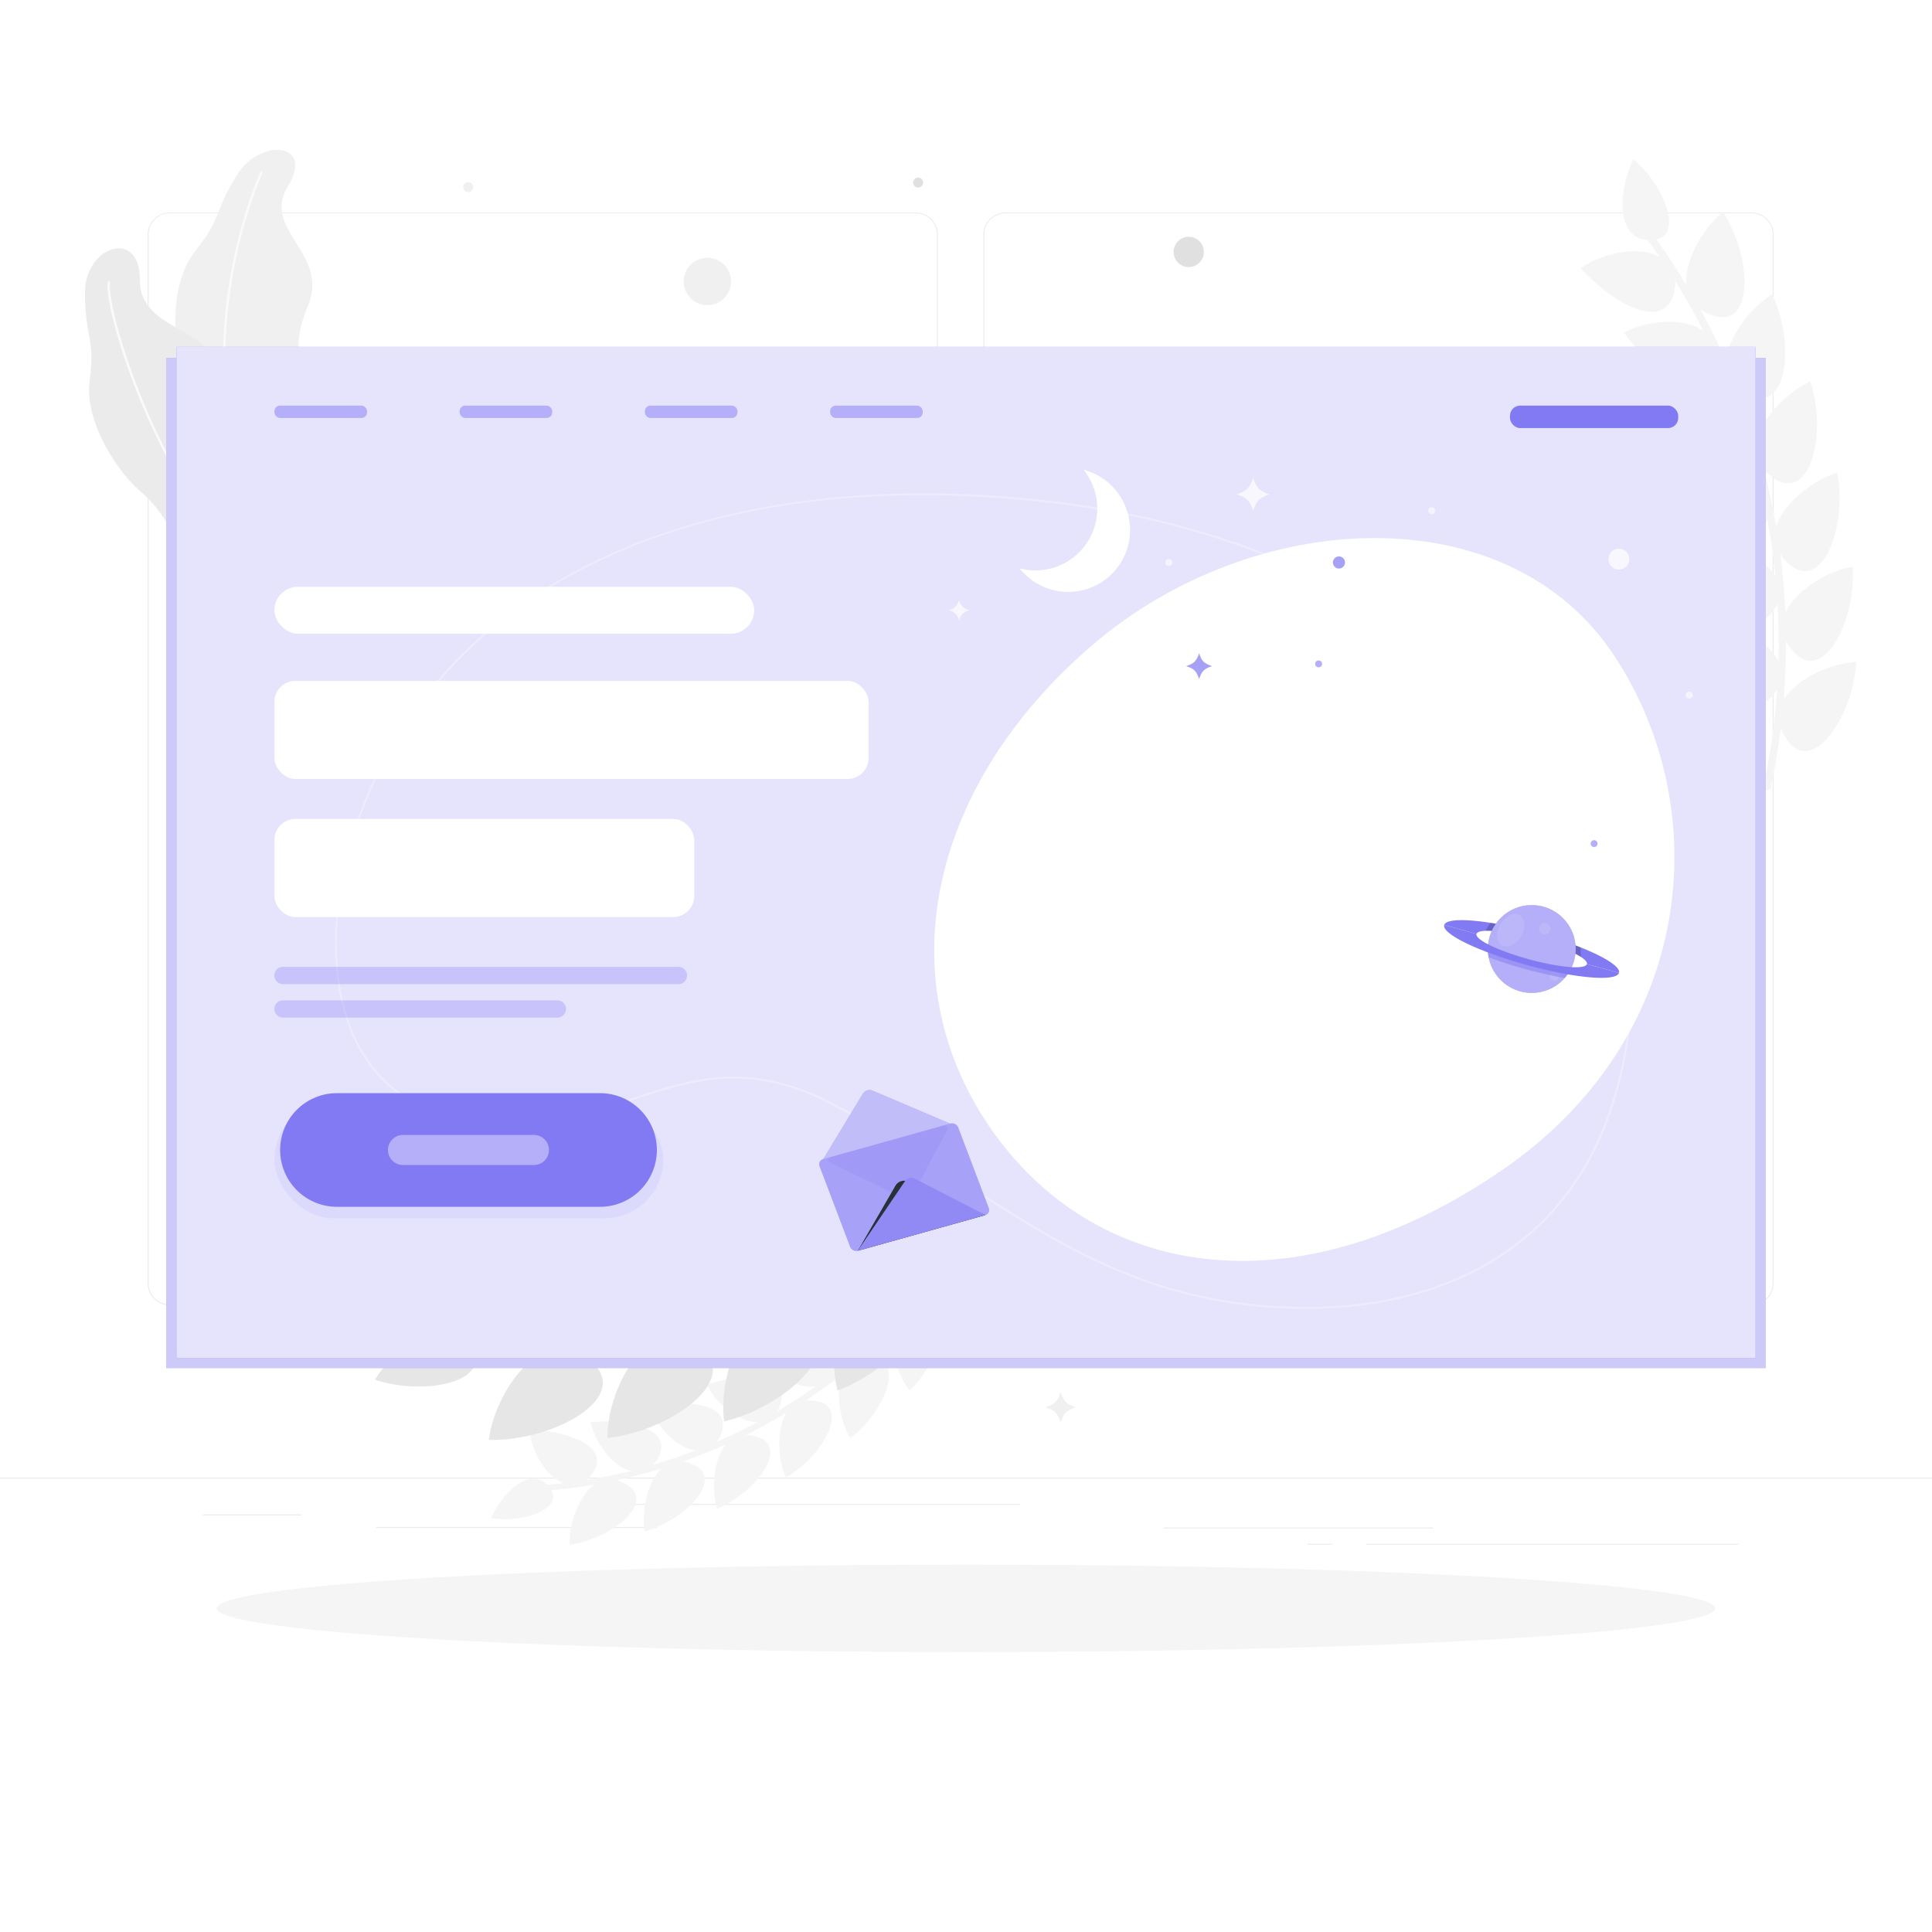 <svg class="animated" id="freepik_stories-landing-page" xmlns="http://www.w3.org/2000/svg" viewBox="0 0 500 500" version="1.1" xmlns:xlink="http://www.w3.org/1999/xlink" xmlns:svgjs="http://svgjs.com/svgjs"><style>svg#freepik_stories-landing-page:not(.animated) .animable {opacity: 0;}svg#freepik_stories-landing-page.animated #freepik--background-complete--inject-6 {animation: 1s 1 forwards cubic-bezier(.36,-0.01,.5,1.38) slideDown;animation-delay: 0s;}svg#freepik_stories-landing-page.animated #freepik--Shadow--inject-6 {animation: 1s 1 forwards cubic-bezier(.36,-0.01,.5,1.38) lightSpeedRight;animation-delay: 0s;}svg#freepik_stories-landing-page.animated #freepik--landing-page--inject-6 {animation: 1s 1 forwards cubic-bezier(.36,-0.01,.5,1.38) zoomOut,3s Infinite  linear floating;animation-delay: 0s,1s;}svg#freepik_stories-landing-page.animated #freepik--Character--inject-6 {animation: 1s 1 forwards cubic-bezier(.36,-0.01,.5,1.38) slideDown;animation-delay: 0s;}            @keyframes slideDown {                0% {                    opacity: 0;                    transform: translateY(-30px);                }                100% {                    opacity: 1;                    transform: translateY(0);                }            }                    @keyframes lightSpeedRight {              from {                transform: translate3d(50%, 0, 0) skewX(-20deg);                opacity: 0;              }              60% {                transform: skewX(10deg);                opacity: 1;              }              80% {                transform: skewX(-2deg);              }              to {                opacity: 1;                transform: translate3d(0, 0, 0);              }            }                    @keyframes zoomOut {                0% {                    opacity: 0;                    transform: scale(1.5);                }                100% {                    opacity: 1;                    transform: scale(1);                }            }                    @keyframes floating {                0% {                    opacity: 1;                    transform: translateY(0px);                }                50% {                    transform: translateY(-10px);                }                100% {                    opacity: 1;                    transform: translateY(0px);                }            }        .animator-hidden { display: none; }</style><g id="freepik--background-complete--inject-6" class="animable" style="transform-origin: 250px 219.278px;"><rect y="382.4" width="500" height="0.25" style="fill: rgb(235, 235, 235); transform-origin: 250px 382.525px;" id="el4haakxcmx6p" class="animable"></rect><rect x="52.46" y="391.92" width="25.54" height="0.25" style="fill: rgb(235, 235, 235); transform-origin: 65.23px 392.045px;" id="elcqv0iwlnjom" class="animable"></rect><rect x="154.06" y="389.21" width="109.94" height="0.25" style="fill: rgb(235, 235, 235); transform-origin: 209.03px 389.335px;" id="elhoi5fv0tr5s" class="animable"></rect><rect x="97.33" y="395.18" width="72.67" height="0.25" style="fill: rgb(235, 235, 235); transform-origin: 133.665px 395.305px;" id="elnidzhnbtan" class="animable"></rect><rect x="353.66" y="399.53" width="96.25" height="0.25" style="fill: rgb(235, 235, 235); transform-origin: 401.785px 399.655px;" id="el7ohojf38eq4" class="animable"></rect><rect x="338.42" y="399.53" width="6.33" height="0.25" style="fill: rgb(235, 235, 235); transform-origin: 341.585px 399.655px;" id="elmnkdz2zi19a" class="animable"></rect><rect x="301.22" y="395.31" width="69.67" height="0.25" style="fill: rgb(235, 235, 235); transform-origin: 336.055px 395.435px;" id="elmqhiuikf4qg" class="animable"></rect><path d="M237,337.8H43.91a5.71,5.71,0,0,1-5.7-5.71V60.66A5.71,5.71,0,0,1,43.91,55H237a5.71,5.71,0,0,1,5.71,5.71V332.09A5.71,5.71,0,0,1,237,337.8ZM43.91,55.2a5.46,5.46,0,0,0-5.45,5.46V332.09a5.46,5.46,0,0,0,5.45,5.46H237a5.47,5.47,0,0,0,5.46-5.46V60.66A5.47,5.47,0,0,0,237,55.2Z" style="fill: rgb(235, 235, 235); transform-origin: 140.46px 196.4px;" id="elgxjka4lp0qo" class="animable"></path><path d="M453.31,337.8H260.21a5.72,5.72,0,0,1-5.71-5.71V60.66A5.72,5.72,0,0,1,260.21,55h193.1A5.71,5.71,0,0,1,459,60.66V332.09A5.71,5.71,0,0,1,453.31,337.8ZM260.21,55.2a5.47,5.47,0,0,0-5.46,5.46V332.09a5.47,5.47,0,0,0,5.46,5.46h193.1a5.47,5.47,0,0,0,5.46-5.46V60.66a5.47,5.47,0,0,0-5.46-5.46Z" style="fill: rgb(235, 235, 235); transform-origin: 356.75px 196.4px;" id="el4r8lhy03apj" class="animable"></path><path d="M443.58,94.68c-3.89,11.29-17.11.4-23.27-8.61,6.27-3.27,15.58-4,20.55-.41q-3.39-6.63-7.34-13a10.85,10.85,0,0,1-.14,2.5c-2.44,11.73-16.94,2.5-24.27-5.76,5.82-4,15-5.91,20.4-2.91q-1.51-2.22-3.1-4.4c-8.42-.46-7.48-13.25-3.7-20.84,7.71,6.34,13,19.33,5.93,20.7q4.13,5.75,7.75,11.77c-.41-6.07,4-14.39,9.55-18.85,7.81,12.23,8,31.43-3.61,26.42a11.3,11.3,0,0,1-2.25-1.16q3.63,6.61,6.67,13.48c.37-6,5.83-13.7,11.87-17.43,6.16,13,3.91,32-6.93,25.64a11.74,11.74,0,0,1-2.09-1.42q2.76,7,4.92,14.15c1.12-5.93,7.5-12.84,14-15.79,4.47,13.6-.12,32.18-10.08,24.53a11.74,11.74,0,0,1-1.9-1.67c1.25,4.83,2.29,9.72,3.13,14.64,1.84-5.75,9-11.81,15.81-13.93,2.74,14-4.11,32-13.05,23.1a12.38,12.38,0,0,1-1.67-1.89c.63,5,1.07,9.95,1.29,15,2.54-5.5,10.43-10.63,17.41-11.89,1,14.3-8.05,31.35-15.81,21.38a12.62,12.62,0,0,1-1.43-2.1q0,7.54-.59,15.12c3.21-5.19,11.68-9.33,18.77-9.71-.8,14.4-11.95,30.39-18.39,19.41a12.12,12.12,0,0,1-1.14-2.28c-.62,4.94-1.44,9.89-2.47,14.81a1,1,0,1,1-1.85-.39,176.75,176.75,0,0,0,3.37-24.39,10.3,10.3,0,0,1-1.58,2c-8.83,8.15-15.2-8-16.32-18.78,7.08.13,15.62,3.91,18.25,9.48.13-5,0-10-.23-14.91a10.56,10.56,0,0,1-1.33,2.12c-7.74,9.12-16.08-5.93-18.52-16.47,7-.76,16,1.92,19.28,7.08q-.74-7.39-2.08-14.69a10.12,10.12,0,0,1-1.05,2.26c-6.56,10-16.69-3.84-20.41-14,6.88-1.63,16.08-.09,20,4.61q-1.65-7.23-3.88-14.3a10.38,10.38,0,0,1-.76,2.38c-5.28,10.69-17-1.73-22-11.37,6.63-2.47,16-2.07,20.43,2.11q-2.54-7-5.64-13.73A9.91,9.91,0,0,1,443.58,94.68Z" style="fill: rgb(245, 245, 245); transform-origin: 444.755px 122.827px;" id="elq6tqxm6yiyd" class="animable"></path><path d="M170.16,377.61c4.75-8.23-8.69-10.5-17.32-9.52,1.3,5.48,5.7,11.48,10.47,12.59q-5.76,1.41-11.65,2.35a8.1,8.1,0,0,0,1.43-1.39c5.79-7.58-7.32-11.49-16.11-11.6.6,5.6,4.25,12.1,8.88,13.79-1.42.16-2.84.31-4.26.43-4.67-4.83-11.88,2.4-14.47,8.64,7.83,1.33,18.41-2.24,15.55-7.22q5.59-.53,11.11-1.48c-3.86,2.92-6.56,9.93-6.36,15.58,11.43-1.68,23.07-11.59,14-15.95a9.73,9.73,0,0,0-1.87-.75q5.86-1.26,11.59-3c-3.45,3.37-5.21,10.65-4.31,16.23,11-3.07,21.3-14.33,11.82-17.54a9.8,9.8,0,0,0-1.94-.51q5.63-2,11.08-4.41c-3,3.76-3.82,11.2-2.23,16.62,10.52-4.4,19.31-16.84,9.5-18.85a9.11,9.11,0,0,0-2-.27q5.34-2.65,10.45-5.75c-2.51,4.11-2.4,11.59-.15,16.78,9.88-5.67,17.1-19.13,7.1-19.89a9.74,9.74,0,0,0-2,0q5-3.3,9.68-7c-2,4.4-1,11.82,1.92,16.68,9.12-6.86,14.67-21.19,4.62-20.66a8.77,8.77,0,0,0-2,.24q4.54-3.93,8.78-8.24c-1.44,4.64.48,11.89,3.94,16.35,8.26-8,12.06-23,2.1-21.18a10,10,0,0,0-2,.5q4-4.41,7.63-9.2A.76.76,0,1,0,242,329a142.26,142.26,0,0,1-12.92,14.74,8.32,8.32,0,0,0,.36-2c.3-9.57-12.72-5-19.81,0,3.76,4.2,10.49,7.36,15.22,6q-4.4,4-9.1,7.64a8.07,8.07,0,0,0,.59-1.91c1.45-9.41-12-6.59-19.57-2.56,3.21,4.63,9.48,8.62,14.31,7.91q-4.83,3.42-9.92,6.41a8.61,8.61,0,0,0,.81-1.81c2.58-9.14-11-8-19.06-5,2.61,5,8.33,9.72,13.2,9.63q-5.21,2.77-10.62,5.12a8.16,8.16,0,0,0,1-1.7c3.68-8.75-9.92-9.35-18.31-7.31,2,5.28,7.07,10.68,11.91,11.19q-5.51,2.12-11.19,3.77A8.77,8.77,0,0,0,170.16,377.61Z" style="fill: rgb(245, 245, 245); transform-origin: 185.298px 364.212px;" id="ellng758xa7vo" class="animable"></path><path d="M166.9,344.28c9.36-11.45-10.72-18.28-24.22-18.92.63,8.74,5.91,19,12.94,21.92q-9.18.75-18.46.72a13.13,13.13,0,0,0,2.55-1.78c10.77-10.19-8.39-19.47-21.86-21.81-.47,8.75,3.53,19.63,10.2,23.37-2.21-.09-4.43-.23-6.64-.39-6-8.58-18.83.73-24.37,9.66,11.7,4,28.83,1.14,25.67-7.22q8.73.6,17.43.5c-6.66,3.52-12.54,13.61-13.63,22.33,18,.27,38.29-12.06,25.49-21a15,15,0,0,0-2.69-1.62q9.31-.48,18.54-1.74c-6.13,4.31-10.65,15.06-10.64,23.84,17.7-2,36.26-16.71,22.5-24a15,15,0,0,0-2.86-1.27q9.14-1.63,18.1-4c-5.52,5-8.65,16.26-7.54,25,17.23-4.15,33.82-21.07,19.27-26.58a14.71,14.71,0,0,0-3-.92q8.85-2.75,17.46-6.23c-4.86,5.69-6.56,17.21-4.39,25.72,16.58-6.24,31-25.12,15.85-28.77a14.62,14.62,0,0,0-3.09-.53q8.46-3.84,16.61-8.38c-4.14,6.26-4.42,17.91-1.2,26.08,15.71-8.26,27.8-28.87,12.24-30.57a14.79,14.79,0,0,0-3.14-.13q7.95-4.89,15.53-10.46c-3.37,6.76-2.22,18.37,2,26.08,14.65-10.21,24.24-32.36,8.49-32a14.71,14.71,0,0,0-3.15.28q7.22-5.81,14-12.24a1.19,1.19,0,1,0-1.62-1.7,218.55,218.55,0,0,1-23.5,19.42,13.1,13.1,0,0,0,1-2.93c2.84-14.61-18.29-10.84-30.4-5,4.73,7.37,14.28,13.91,21.86,13.05q-7.75,5.08-15.86,9.46a13,13,0,0,0,1.37-2.77c4.56-14.09-16.71-13.09-29.4-8.8,3.77,7.9,12.41,15.58,20,15.7q-8.25,4.05-16.82,7.37a12.54,12.54,0,0,0,1.7-2.58c6.23-13.39-14.91-15.08-28-12.4,2.77,8.32,10.38,17,17.88,18.07q-8.68,3-17.58,5.22a12.46,12.46,0,0,0,2-2.35c7.83-12.51-12.9-16.81-26.29-15.77,1.72,8.59,8.2,18.15,15.51,20.14q-9,1.88-18.13,3A12.54,12.54,0,0,0,166.9,344.28Z" style="fill: rgb(230, 230, 230); transform-origin: 194.225px 329.855px;" id="elopd348eh9l9" class="animable"></path><path d="M57.13,130.55c-8.85-1.3-14.87-12-11.33-18.11S49,98.71,46.89,93.12s-3-19.91,3.84-28.44,4.68-9.94,10.66-19.49,20.11-8.34,13.13,3,10.88,17.38,5.17,31-.31,18.89,4.52,26.05S76.68,133.41,57.13,130.55Z" style="fill: rgb(240, 240, 240); transform-origin: 65.013px 84.796px;" id="elxwhidift679" class="animable"></path><path d="M70.8,148c-14.18-27.24-14.33-54-11.95-71.63,2.58-19.12,8.59-32,8.65-32.1l.53.25c-.06.13-6,12.91-8.6,32-2.37,17.55-2.22,44.16,11.89,71.26Z" style="fill: rgb(250, 250, 250); transform-origin: 64.509px 96.135px;" id="elv82l6s49a2s" class="animable"></path><path d="M67.6,157.9c-9.17,2.6-21.08-4.86-21.3-12.21s-5-14.35-10.19-18.73-14.4-17.53-12.9-28.53S21.88,87,22,75.4s14.27-16.56,14.21-2.85,20.45,11.73,23,27.09,10.69,18,19.44,22.66S87.86,152.16,67.6,157.9Z" style="fill: rgb(235, 235, 235); transform-origin: 53.186px 111.346px;" id="elkna2mdfm06l" class="animable"></path><path d="M82.13,162.15c-20.28-11-34-33.16-42-49.84C31.43,94,27,76.38,27.94,72.78l.57.14C27,79,44.18,141,82.4,161.64Z" style="fill: rgb(250, 250, 250); transform-origin: 55.108px 117.465px;" id="elwxpdibik2o" class="animable"></path><path d="M238.9,47.13a1.29,1.29,0,1,1-2.57,0,1.29,1.29,0,0,1,2.57,0Z" style="fill: rgb(224, 224, 224); transform-origin: 237.615px 47.243px;" id="elpwmwt84lyte" class="animable"></path><path d="M122.46,48.42a1.29,1.29,0,1,1-1.29-1.29A1.28,1.28,0,0,1,122.46,48.42Z" style="fill: rgb(240, 240, 240); transform-origin: 121.17px 48.42px;" id="el5vlv7j724ii" class="animable"></path><circle cx="183.07" cy="72.85" r="6.13" style="fill: rgb(240, 240, 240); transform-origin: 183.07px 72.85px;" id="elcmj6cy9ezfp" class="animable"></circle><circle cx="307.64" cy="65.2" r="3.92" style="fill: rgb(224, 224, 224); transform-origin: 307.64px 65.2px;" id="el0mkia52ch0ln" class="animable"></circle><path d="M278.43,364.2c-2.44.82-3.1,1.49-3.93,3.92-.82-2.43-1.48-3.1-3.92-3.92,2.44-.82,3.1-1.49,3.92-3.92C275.33,362.71,276,363.38,278.43,364.2Z" style="fill: rgb(240, 240, 240); transform-origin: 274.505px 364.2px;" id="elfbb7pfa4rvg" class="animable"></path></g><g id="freepik--Shadow--inject-6" class="animable" style="transform-origin: 250px 416.24px;"><ellipse id="freepik--path--inject-6" cx="250" cy="416.24" rx="193.89" ry="11.32" style="fill: rgb(245, 245, 245); transform-origin: 250px 416.24px;" class="animable"></ellipse></g><g id="freepik--landing-page--inject-6" class="animable" style="transform-origin: 250px 221.91px;"><rect x="43" y="92.66" width="414" height="261.39" style="fill: #827AF3; transform-origin: 250px 223.355px;" id="elm3ugwihzqu" class="animable"></rect><g id="elnobwjnhpkx"><rect x="43" y="92.66" width="414" height="261.39" style="fill: rgb(255, 255, 255); opacity: 0.6; transform-origin: 250px 223.355px;" class="animable" id="el85f7ao449dp"></rect></g><rect x="45.67" y="89.77" width="408.67" height="261.7" style="fill: #827AF3; transform-origin: 250.005px 220.62px;" id="elcqskx3kzjyf" class="animable"></rect><g id="eldu57v5tkdjm"><rect x="45.67" y="89.77" width="408.67" height="261.7" style="fill: rgb(255, 255, 255); opacity: 0.8; transform-origin: 250.005px 220.62px;" class="animable" id="elzi8r9swpdmc"></rect></g><g id="elkimsta8zwxk"><path d="M338,338.74c-1.77,0-3.57,0-5.39-.11-36-1.5-59.19-16.59-83.79-32.56-10.61-6.89-21.58-14-34.07-20.43-21.35-11-36.28-5.91-52.09-.56-10.41,3.52-21.16,7.16-34.26,6.32-15.07-1-26.29-6.53-33.34-16.54-10.9-15.47-9.6-39-4.76-55.88,9.59-33.39,32.32-59.24,65.73-74.74,31.89-14.81,72.28-19.82,116.78-14.49,58.47,7,110,35.51,134.36,74.4,16.25,25.91,19.58,54.93,9.62,83.93C405.67,320.47,377.11,338.74,338,338.74ZM189.92,278.63c7.53,0,15.68,1.75,25.06,6.57,12.51,6.42,23.49,13.55,34.11,20.45,24.54,15.93,47.72,31,83.54,32.48,41.64,1.74,72.14-16.57,83.69-50.21,9.91-28.86,6.6-57.73-9.58-83.5-24.32-38.77-75.67-67.19-134-74.17-93.29-11.17-163,22.88-182,88.87-4.81,16.76-6.11,40.13,4.69,55.45,7,9.89,18,15.38,33,16.33,13,.83,23.7-2.79,34.06-6.3C171.48,281.57,180.18,278.63,189.92,278.63Z" style="fill: rgb(255, 255, 255); opacity: 0.3; transform-origin: 254.556px 233.21px;" class="animable" id="elh1i7xczjgyo"></path></g><path d="M417.91,169.91c26,39.68,20.93,98.42-29.05,132.82-54.48,37.5-106.36,27.75-132.9-11.32s-14.86-88.83,26.82-124.53S390.4,127.9,417.91,169.91Z" style="fill: rgb(255, 255, 255); transform-origin: 337.554px 232.788px;" id="elibmd9xwr1qp" class="animable"></path><g id="elomj60m2nn5"><g style="opacity: 0.5; transform-origin: 154.91px 106.57px;" class="animable" id="el6nygooagnpx"><rect x="71.02" y="104.97" width="23.97" height="3.2" rx="1.45" style="fill: #827AF3; transform-origin: 83.005px 106.57px;" id="eloisoiew9ykk" class="animable"></rect><rect x="118.95" y="104.97" width="23.97" height="3.2" rx="1.45" style="fill: #827AF3; transform-origin: 130.935px 106.57px;" id="elbvdi67zu3pd" class="animable"></rect><rect x="166.89" y="104.97" width="23.97" height="3.2" rx="1.45" style="fill: #827AF3; transform-origin: 178.875px 106.57px;" id="elevwgnp4jn2i" class="animable"></rect><rect x="214.83" y="104.97" width="23.97" height="3.2" rx="1.45" style="fill: #827AF3; transform-origin: 226.815px 106.57px;" id="elcqrovk1asq" class="animable"></rect></g></g><rect x="390.78" y="104.97" width="43.54" height="5.82" rx="2.63" style="fill: #827AF3; transform-origin: 412.55px 107.88px;" id="elb8rlk0yn7ll" class="animable"></rect><rect x="71.02" y="151.86" width="124.16" height="12.15" rx="6.07" style="fill: rgb(255, 255, 255); transform-origin: 133.1px 157.935px;" id="eltwax7qc59kn" class="animable"></rect><rect x="71.02" y="176.21" width="153.76" height="25.39" rx="5.42" style="fill: rgb(255, 255, 255); transform-origin: 147.9px 188.905px;" id="elbfco1jblg2v" class="animable"></rect><rect x="71.02" y="211.94" width="108.64" height="25.39" rx="5.42" style="fill: rgb(255, 255, 255); transform-origin: 125.34px 224.635px;" id="el7xrinowmlxf" class="animable"></rect><g id="el53wla2yjubj"><path d="M175.57,254.7H73.26A2.24,2.24,0,0,1,71,252.45h0a2.24,2.24,0,0,1,2.24-2.24H175.57a2.24,2.24,0,0,1,2.24,2.24h0A2.24,2.24,0,0,1,175.57,254.7Z" style="fill: #827AF3; opacity: 0.3; transform-origin: 124.405px 252.455px;" class="animable" id="elv0czq3fb96o"></path></g><g id="el2fu100627yt"><path d="M144.23,263.36h-71A2.24,2.24,0,0,1,71,261.12h0a2.24,2.24,0,0,1,2.24-2.24h71a2.24,2.24,0,0,1,2.24,2.24h0A2.24,2.24,0,0,1,144.23,263.36Z" style="fill: #827AF3; opacity: 0.3; transform-origin: 108.74px 261.12px;" class="animable" id="eluw43u8wxzp"></path></g><g id="elzazhlhp12o"><rect x="71.02" y="284.91" width="100.64" height="30.38" rx="15.19" style="fill: #827AF3; opacity: 0.1; transform-origin: 121.34px 300.1px;" class="animable" id="el3dkzcfodjie"></rect></g><path d="M155.26,312.32h-68A14.71,14.71,0,0,1,72.5,297.61h0a14.71,14.71,0,0,1,14.71-14.7h68.05A14.71,14.71,0,0,1,170,297.61h0A14.71,14.71,0,0,1,155.26,312.32Z" style="fill: #827AF3; transform-origin: 121.25px 297.615px;" id="eloekca2cwmtf" class="animable"></path><g id="elz29dmaq3vqg"><path d="M138.17,301.51H104.3a3.9,3.9,0,0,1-3.9-3.9h0a3.9,3.9,0,0,1,3.9-3.89h33.87a3.89,3.89,0,0,1,3.9,3.89h0A3.89,3.89,0,0,1,138.17,301.51Z" style="fill: rgb(255, 255, 255); opacity: 0.4; transform-origin: 121.235px 297.615px;" class="animable" id="el2bx91e0jnej"></path></g><path d="M291.9,133a16,16,0,0,1-28,14.1,15.74,15.74,0,0,0,8.12,0,16,16,0,0,0,8.42-25.51A16,16,0,0,1,291.9,133Z" style="fill: rgb(255, 255, 255); transform-origin: 278.178px 137.387px;" id="elyytg6nj48uo" class="animable"></path><g id="el0lx5naibqbl"><circle cx="437.17" cy="179.89" r="0.89" style="fill: rgb(255, 255, 255); opacity: 0.6; transform-origin: 437.17px 179.89px;" class="animable" id="el13o06zgsiig"></circle></g><g id="el0xio6vbi32m"><path d="M371.42,132.18a.89.89,0,1,1-.89-.89A.89.89,0,0,1,371.42,132.18Z" style="fill: rgb(255, 255, 255); opacity: 0.6; transform-origin: 370.53px 132.18px;" class="animable" id="elbmvy5k22psh"></path></g><g id="elctdx3bhu27"><circle cx="302.5" cy="145.57" r="0.89" style="fill: rgb(255, 255, 255); opacity: 0.6; transform-origin: 302.5px 145.57px;" class="animable" id="elamtzf6risob"></circle></g><g id="elnz69pw9qt4f"><circle cx="341.26" cy="171.81" r="0.89" style="fill: #827AF3; opacity: 0.6; transform-origin: 341.26px 171.81px;" class="animable" id="el5hzk93zlp0t"></circle></g><g id="elnarzqaxh4of"><path d="M413.44,218.33a.89.89,0,1,1-.89-.89A.89.89,0,0,1,413.44,218.33Z" style="fill: #827AF3; opacity: 0.6; transform-origin: 412.55px 218.33px;" class="animable" id="elakcxm2c8o2o"></path></g><g id="elbltx88n07s7"><path d="M328.55,127.94c-2.63.89-3.35,1.61-4.24,4.24-.89-2.63-1.61-3.35-4.24-4.24,2.63-.89,3.35-1.61,4.24-4.24C325.2,126.33,325.92,127.05,328.55,127.94Z" style="fill: rgb(255, 255, 255); opacity: 0.7; transform-origin: 324.31px 127.94px;" class="animable" id="elfnpel53x8f6"></path></g><g id="ell94qhmfdoxh"><circle cx="418.97" cy="144.69" r="2.71" style="fill: rgb(255, 255, 255); opacity: 0.7; transform-origin: 418.97px 144.69px;" class="animable" id="elb8d9rehxg5i"></circle></g><g id="elx78vyipm45j"><path d="M250.92,157.93a3.41,3.41,0,0,0-2.71,2.71,3.41,3.41,0,0,0-2.71-2.71,3.41,3.41,0,0,0,2.71-2.71A3.41,3.41,0,0,0,250.92,157.93Z" style="fill: rgb(255, 255, 255); opacity: 0.7; transform-origin: 248.21px 157.93px;" class="animable" id="eltvf9khm0d5"></path></g><g id="elk78y13zsia"><path d="M313.68,172.39c-2.08.7-2.64,1.27-3.35,3.35-.7-2.08-1.27-2.65-3.35-3.35,2.08-.7,2.65-1.27,3.35-3.35C311,171.12,311.6,171.69,313.68,172.39Z" style="fill: #827AF3; opacity: 0.7; transform-origin: 310.33px 172.39px;" class="animable" id="elb7r3cbuaw2h"></path></g><g id="elqqbwzsw25x"><circle cx="346.52" cy="145.57" r="1.57" style="fill: #827AF3; opacity: 0.7; transform-origin: 346.52px 145.57px;" class="animable" id="elefcxrd7ocjf"></circle></g><path d="M382.11,241.7c.4-1.47,7.13-.92,15,1.23s14,5.1,13.58,6.57l8.31,2.27c.64-2.32-9-7-21.47-10.38s-23.13-4.29-23.76-2Z" style="fill: #827AF3; transform-origin: 396.4px 244.948px;" id="el7fnc3n1zfdo" class="animable"></path><g id="elnuepl5tx4w"><path d="M385.79,238.82a108.31,108.31,0,0,1,11.77,2.57A112.74,112.74,0,0,1,409,245.15a13.31,13.31,0,0,1,.07,2.45,48.58,48.58,0,0,0-11.95-4.67c-5.22-1.42-9.94-2.15-12.65-2.05A12.14,12.14,0,0,1,385.79,238.82Z" style="opacity: 0.2; transform-origin: 396.783px 243.21px;" class="animable" id="el9h2rfzx955v"></path></g><g id="elrv3qqj5dqp"><circle cx="396.42" cy="245.6" r="11.37" style="fill: #827AF3; transform-origin: 396.42px 245.6px; transform: rotate(-23.26deg);" class="animable" id="el4rjvrkvg8ei"></circle></g><g id="eloj50nt5fb6"><circle cx="396.42" cy="245.6" r="11.37" style="fill: rgb(255, 255, 255); opacity: 0.4; transform-origin: 396.42px 245.6px;" class="animable" id="elpzpix8cqmrl"></circle></g><g id="elh7lsibk9j7r"><path d="M387.49,242.32c.09,2.16,1.74,3.2,3.68,2.34a6.15,6.15,0,0,0,3.33-5.48c-.09-2.16-1.74-3.21-3.67-2.34A6.14,6.14,0,0,0,387.49,242.32Z" style="fill: rgb(255, 255, 255); opacity: 0.1; transform-origin: 390.995px 240.748px;" class="animable" id="elqxj8tr43v9"></path></g><g id="elsb0cc66d00b"><path d="M398.36,240.85a1.49,1.49,0,1,0,.88-1.9A1.49,1.49,0,0,0,398.36,240.85Z" style="fill: rgb(255, 255, 255); opacity: 0.1; transform-origin: 399.762px 240.346px;" class="animable" id="elg71ycvzhwta"></path></g><g id="eln88hytj4p2"><path d="M401.09,253a1.26,1.26,0,0,0,1.62.76,1.27,1.27,0,0,0-.87-2.38A1.25,1.25,0,0,0,401.09,253Z" style="fill: rgb(255, 255, 255); opacity: 0.1; transform-origin: 402.236px 252.583px;" class="animable" id="elq16tt43cnas"></path></g><g id="elmzl29lad8tq"><path d="M395.4,249.32a58.2,58.2,0,0,0,10.84,2,10.55,10.55,0,0,1-1.31,1.79c-3-.54-6.43-1.3-9.95-2.26s-6.83-2-9.73-3.11a10.13,10.13,0,0,1-.21-2.2A59.42,59.42,0,0,0,395.4,249.32Z" style="fill: #827AF3; opacity: 0.5; transform-origin: 395.639px 249.325px;" class="animable" id="eljsdskd8niin"></path></g><path d="M382.11,241.7c-.41,1.47,5.67,4.41,13.57,6.57s14.64,2.7,15,1.23l8.31,2.27c-.63,2.33-11.27,1.45-23.77-2s-22.1-8.05-21.46-10.38Z" style="fill: #827AF3; transform-origin: 396.36px 246.23px;" id="elmn591w5ua0n" class="animable"></path><path d="M223.34,283l-10.9,18,17.33-4.85,17.33-4.84-21.14-9A2.06,2.06,0,0,0,223.34,283Z" style="fill: #827AF3; transform-origin: 229.77px 291.548px;" id="elepp7d043vgb" class="animable"></path><g id="el9u7auvwk2e"><path d="M223.34,283l-10.9,18,17.33-4.85,17.33-4.84-21.14-9A2.06,2.06,0,0,0,223.34,283Z" style="fill: rgb(255, 255, 255); opacity: 0.5; transform-origin: 229.77px 291.548px;" class="animable" id="el0bwi8qf66dj"></path></g><path d="M255,314.46l-33,9.23a1.71,1.71,0,0,1-2-1.07l-7.87-20.73A1.37,1.37,0,0,1,213,300l33-9.22a1.7,1.7,0,0,1,2,1.07l7.87,20.73A1.36,1.36,0,0,1,255,314.46Z" style="fill: #827AF3; transform-origin: 234px 307.234px;" id="elfqantmti7a7" class="animable"></path><g id="elas0s9gclj1"><path d="M255,314.46l-33,9.23a1.71,1.71,0,0,1-2-1.07l-7.87-20.73A1.37,1.37,0,0,1,213,300l33-9.22a1.7,1.7,0,0,1,2,1.07l7.87,20.73A1.36,1.36,0,0,1,255,314.46Z" style="fill: rgb(255, 255, 255); opacity: 0.3; transform-origin: 234px 307.234px;" class="animable" id="elt7jcpokeh4s"></path></g><g id="elvbnapmx6hwi"><path d="M234.72,310.5l-19.95-9.62a.72.72,0,0,1,0-1.35l14.73-4.12,14.74-4.12a.8.8,0,0,1,.92,1.1l-9.52,17.86A.68.68,0,0,1,234.72,310.5Z" style="fill: #827AF3; opacity: 0.2; transform-origin: 229.764px 300.927px;" class="animable" id="elsfb0eg4semg"></path></g><path d="M235.17,305.86a2.59,2.59,0,0,0-3.43,1L222,323.69l33-9.23Z" style="fill: rgb(38, 50, 56); transform-origin: 238.5px 314.63px;" id="elu07v1i3vjc" class="animable"></path><path d="M234.19,305.71l-12.21,18,16.5-4.61L255,314.46,236.69,305A2,2,0,0,0,234.19,305.71Z" style="fill: #827AF3; transform-origin: 238.49px 314.264px;" id="ely2ampeu0ztp" class="animable"></path><g id="elvv8oic93iz"><path d="M236.69,305a2,2,0,0,0-2.5.7l-12.21,18,33-9.23Z" style="fill: rgb(255, 255, 255); opacity: 0.12; transform-origin: 238.48px 314.258px;" class="animable" id="elyi48fd0xeh9"></path></g></g><g id="freepik--Character--inject-6" class="animable animator-active animator-hidden" style="transform-origin: 326.381px 274.495px;"><path d="M272.22,174.05c3.33-3.59,8.34,4.82,8.34,4.82s3.28,1.2.21,3.83C271.22,178.41,272.22,174.05,272.22,174.05Z" style="fill: rgb(38, 50, 56); transform-origin: 277.136px 177.929px;" id="elajwx7bo4vdw" class="animable"></path><path d="M301.53,292.9c-7.6-12.93,48-24.16,48.61-35.23-8.48-16.63-23.07-36-23.07-36l-48.34,21.27S287.36,286.65,301.53,292.9Z" id="elpz78tng27qk" class="animable" style="transform-origin: 314.435px 257.285px;"></path><path d="M315.3,272.78l15.21-24.12s51,37.34,55,45.38,5.5,73.43,5.5,73.43l-9.59-.2s-12.22-33-12.92-62.62C339.3,292,315.3,272.78,315.3,272.78Z" style="fill: rgb(38, 50, 56); transform-origin: 353.155px 308.065px;" id="el7opuu9sqwv9" class="animable"></path><path d="M338.62,279.38A19.76,19.76,0,0,0,340.38,290c-3.68-2.23-7.05-4.4-10.06-6.4l-.49-.91Z" id="el5uaqqa6mdqh" class="animable" style="transform-origin: 335.105px 284.69px;"></path><path d="M400.57,380.61s-11.12-8.27-11.44-13.86l-8,.55-1.65,8.58,4.26,1.5.87-1,.86,1.64c3.45,1.21,12.67,4.31,15.11,4.29A1.7,1.7,0,0,0,400.57,380.61Z" style="fill: rgb(38, 50, 56); transform-origin: 390.141px 374.53px;" id="elgx5c38ppbmc" class="animable"></path><polygon points="391.51 369.73 380.28 369.07 379.45 364.15 392.06 364.06 391.51 369.73" style="fill: #827AF3; transform-origin: 385.755px 366.895px;" id="el7sk7duf2wc5" class="animable"></polygon><path d="M302.23,271.45l26.6-10.26s18.55,60.39,17,69.25-39.47,62.17-39.47,62.17l-7.56-5.89s9.92-33.78,27-57.93C310,301.22,302.23,271.45,302.23,271.45Z" style="fill: rgb(38, 50, 56); transform-origin: 322.361px 326.9px;" id="ellc4sdcryn6" class="animable"></path><path d="M306.18,408.86s-4-13.28-.89-17.95l-6.74-4.32-6.45,5.89,2.52,3.75,1.31-.31-.29,1.83c2,3,7.58,11,9.55,12.48A1.71,1.71,0,0,0,306.18,408.86Z" style="fill: rgb(38, 50, 56); transform-origin: 299.14px 398.41px;" id="el4uv2i5c47pf" class="animable"></path><polygon points="305.41 394.72 296.8 387.49 299.07 383.04 309.24 390.51 305.41 394.72" style="fill: #827AF3; transform-origin: 303.02px 388.88px;" id="elbgp8mvqvtlf" class="animable"></polygon><path d="M310.61,198.49c2.28,1.44,4.77,3,7.18,4.46s4.88,2.9,7.32,4.28,4.9,2.65,7.32,3.79a40.65,40.65,0,0,0,6.83,2.57l-2.5.07a3.79,3.79,0,0,0,1.41-.42,17.41,17.41,0,0,0,2.34-1.24c1.63-1,3.37-2.22,5.06-3.53s3.43-2.67,5.14-4.07l5.16-4.23.07-.06a3.67,3.67,0,0,1,5.53,4.65,71.08,71.08,0,0,1-3.87,6c-1.39,1.94-2.86,3.83-4.45,5.67a52.54,52.54,0,0,1-5.31,5.36,31.66,31.66,0,0,1-3.36,2.54,16.7,16.7,0,0,1-4.87,2.21,5.14,5.14,0,0,1-2,.13l-.48-.07a44.91,44.91,0,0,1-10.06-2.72c-1.52-.58-3-1.2-4.45-1.83s-2.85-1.33-4.25-2c-2.79-1.39-5.48-2.89-8.13-4.44s-5.19-3.17-7.82-5a7.32,7.32,0,0,1,8.08-12.19Z" style="fill: rgb(38, 50, 56); transform-origin: 330.689px 212.047px;" id="el5vso25di5ld" class="animable"></path><path d="M360.15,204c3.63.26,6.55-5.83,6.55-5.83l2.41-3.41a2.89,2.89,0,0,0-.34-3.73l-2.53-2.5a2.9,2.9,0,0,0-4.14.08l-2.84,3a5.31,5.31,0,0,0-1.13,1.88l-1,2.85a6.66,6.66,0,0,0,1.68,6.93l.24.23A1.66,1.66,0,0,0,360.15,204Z" style="fill: rgb(255, 181, 115); transform-origin: 363.207px 195.854px;" id="elqrf6tdhk9l" class="animable"></path><path d="M353.49,201.38s.87-2,1.57-3.36c2.25-.39,7.85,4.32,8.58,6.31-.49,1.07-3.22,3.21-3.22,3.21C358.71,205.62,354.82,202.73,353.49,201.38Z" style="fill: rgb(224, 224, 224); transform-origin: 358.565px 202.769px;" id="elqevwklcny1k" class="animable"></path><path d="M271.45,217c8.13-6.18,20.72-13.36,30-16.78A11.77,11.77,0,0,1,314.63,204c9.13,11.66,16.58,28.71,28.41,51.68-15.36,17.7-39.47,22.8-39.47,22.8-3.31-4.1-6.41-13.76-9.93-22.24-6.3-7.22-15.07-14.58-23.56-24.09A10.22,10.22,0,0,1,271.45,217Z" style="fill: rgb(255, 255, 255); transform-origin: 305.192px 239.008px;" id="elhv0j0b48knr" class="animable"></path><path d="M329.83,262.28a.49.49,0,0,1-.46-.32c-8.21-20.66-30.74-45.24-35.33-48.42a.5.5,0,0,1,.56-.82c4.65,3.21,27.42,28,35.7,48.87a.51.51,0,0,1-.28.65A.43.43,0,0,1,329.83,262.28Z" style="fill: rgb(230, 230, 230); transform-origin: 312.101px 237.472px;" id="elc98vp55qeu" class="animable"></path><path d="M278,212.44c17.12,8.87,9.38,62.18,36.17,85.56-15.78-.09-26.79-11.35-26.79-11.35s-10-43.39-19.95-56C261.37,223,269.94,216.51,278,212.44Z" style="fill: rgb(38, 50, 56); transform-origin: 289.777px 255.22px;" id="el8hz3gunqqnp" class="animable"></path><path d="M293.94,203.7c8.83,3.35,57,46.58,58.06,71,4.81-17.4-3.29-32-3.29-32s-16.25-18.23-23.35-27.9-15.48-19-22.1-16.91C294.79,200.48,293.94,203.7,293.94,203.7Z" style="fill: rgb(38, 50, 56); transform-origin: 323.733px 236.147px;" id="elkmgn2n5a7t" class="animable"></path><path d="M270.4,195.21l14.73,2.39c.71,4.19,2.38,8,8.81,6.1,2.49,1.05,1.25,4.62-.52,7-4,1.72-10.07,3.55-14.19,1.73C278.51,209.48,274.32,199.73,270.4,195.21Z" style="fill: rgb(255, 181, 115); transform-origin: 282.871px 204.197px;" id="eltt9nx85h14k" class="animable"></path><path d="M294.6,207.2a8.8,8.8,0,0,1-.25,4.33c-1.53.88-4.75.45-4.75.45s-.54-2.91.38-4.1C293.51,206.84,294.6,207.2,294.6,207.2Z" style="fill: #827AF3; transform-origin: 292.102px 209.612px;" id="elx8xmbq2rup9" class="animable"></path><path d="M291.82,211.42a4.25,4.25,0,0,1,1.31-2.1c8.16,7.54,27.94,12.12,32.65,15.67,2.26,1.56,6.33,5.6,6.28,10.72-4.41-3.72-10-2.43-12.6-4.47C312.16,224.21,295.85,218.88,291.82,211.42Z" style="fill: #827AF3; transform-origin: 311.94px 222.515px;" id="el8h2yy8kcnjs" class="animable"></path><g id="ell9ztqdiqfki"><path d="M276.54,196.21l8.59,1.39a14.54,14.54,0,0,0,.73,2.87c-2.16,1.47-6.62,1-8-1A9.89,9.89,0,0,1,276.54,196.21Z" style="opacity: 0.2; transform-origin: 281.2px 198.77px;" class="animable" id="elc8ed85ai11k"></path></g><path d="M264.83,193.63c5.64,4.66,8.7,7.68,13.94,7.53,7.88-.24,11.55-9.17,7.41-15.44-3.73-5.65-12.32-12.33-19.29-9.05A10.09,10.09,0,0,0,264.83,193.63Z" style="fill: rgb(255, 181, 115); transform-origin: 274.5px 188.484px;" id="elxud0l2j3wln" class="animable"></path><path d="M267.5,195.85c3.39-3,1.51-5.89-.33-5.53,1.61-2.19-1.72-5.86-4.37-5.31,4.24-3,12.49-6.54,11.15-12.57-1.25-5.66-11.91-5.31-11.65,1.85,1.79-.61,2.21,2.13-3,4.36-8.4,3.6-7.58,9.77-3.21,10.21C252.85,190.85,259.69,197.59,267.5,195.85Z" style="fill: rgb(38, 50, 56); transform-origin: 263.48px 182.328px;" id="elqypha32hjv" class="animable"></path><path d="M271.88,178.53c3.15-4.41,2.79-8,2.35-9.95C276.58,172.45,275.12,177.06,271.88,178.53Z" style="fill: rgb(38, 50, 56); transform-origin: 273.633px 173.555px;" id="elz8ydlxv815f" class="animable"></path><path d="M250.92,188.17c5.32,1.06,8.41-.72,10.05-1.94C258.4,190,253.6,190.52,250.92,188.17Z" style="fill: rgb(38, 50, 56); transform-origin: 255.945px 187.909px;" id="el953bna8ertb" class="animable"></path><path d="M266.06,198.62a6.27,6.27,0,0,0,4.75.89c2.18-.47,2.24-2.68.78-4.2-1.32-1.36-4-2.76-5.81-1.48A2.87,2.87,0,0,0,266.06,198.62Z" style="fill: rgb(255, 181, 115); transform-origin: 268.603px 196.487px;" id="elwecf5i6erti" class="animable"></path><path d="M272.55,187c.43.4,1,.5,1.26.22s.13-.85-.31-1.26-1-.5-1.26-.22S272.11,186.6,272.55,187Z" style="fill: rgb(38, 50, 56); transform-origin: 273.025px 186.479px;" id="eljt07gdjvsw" class="animable"></path><path d="M277.69,182.12c.44.41,1,.51,1.27.22s.12-.85-.31-1.25-1-.51-1.27-.22S277.26,181.72,277.69,182.12Z" style="fill: rgb(38, 50, 56); transform-origin: 278.17px 181.606px;" id="elxekxjwsuia" class="animable"></path><path d="M277.16,183.68a20.89,20.89,0,0,0,5.64,1.38,3.46,3.46,0,0,1-1.54,2.46Z" style="fill: rgb(237, 137, 62); transform-origin: 279.98px 185.6px;" id="eltlumbokj6w7" class="animable"></path><path d="M270.07,186.85a.3.3,0,0,1-.14.1.35.35,0,0,1-.45-.21,3.52,3.52,0,0,1,.31-3.19.35.35,0,0,1,.56.42h0a2.83,2.83,0,0,0-.22,2.53A.34.34,0,0,1,270.07,186.85Z" style="fill: rgb(38, 50, 56); transform-origin: 269.827px 185.191px;" id="el1uiqh29tzt4" class="animable"></path><path d="M278.62,178.23a.36.36,0,0,1-.27.19,2.72,2.72,0,0,0-2.16,1.29.35.35,0,0,1-.47.14.35.35,0,0,1-.15-.47,3.41,3.41,0,0,1,2.71-1.66.35.35,0,0,1,.34.51Z" style="fill: rgb(38, 50, 56); transform-origin: 277.095px 178.805px;" id="eladgm7t59d1t" class="animable"></path><path d="M279.05,211.75s-.21-.62-.2-.62c-.47,0-2.21,1.58-1.35,2.46,2.94,2.92,10.41,2.71,13.43,1.82-.95-.89-1.39-5.78-1-7.52C287.52,209.48,284.36,210.7,279.05,211.75Z" style="fill: rgb(230, 230, 230); transform-origin: 284.097px 211.943px;" id="elg8xuo0okve" class="animable"></path><path d="M290,207.88a11.45,11.45,0,0,1,8.44,2.35c.78-1.26-.31-3.77-.79-4.54-1.5-2.59-3.12-3.89-5.85-1.54C291.63,205.24,292.51,206.22,290,207.88Z" style="fill: rgb(230, 230, 230); transform-origin: 294.357px 206.575px;" id="el4zxkmrzeuul" class="animable"></path><path d="M279.21,228.82,275,234.6c-1.39,2-2.74,3.92-4.05,5.87s-2.54,3.93-3.64,5.84c-.55,1-1,1.91-1.46,2.81a18.32,18.32,0,0,0-1,2.37,13.87,13.87,0,0,0-.3,5,43.34,43.34,0,0,0,1.16,6.45,131.92,131.92,0,0,0,4.34,13.54l.06.18a3.66,3.66,0,0,1-6.24,3.6,58.5,58.5,0,0,1-4.7-6.48,64.24,64.24,0,0,1-3.88-7.08,44.14,44.14,0,0,1-2.87-8,24.32,24.32,0,0,1-.58-9.92,29.09,29.09,0,0,1,1.29-4.78c.52-1.43,1.08-2.76,1.67-4a76.72,76.72,0,0,1,3.83-7.21c1.35-2.29,2.79-4.49,4.27-6.64s3-4.21,4.74-6.34a7.32,7.32,0,0,1,11.61,8.89Z" style="fill: rgb(38, 50, 56); transform-origin: 266.063px 249.388px;" id="elc2i34n9msv5" class="animable"></path><path d="M263.36,278.51a1.77,1.77,0,0,1,.9-.74l3.24-1.22a1.76,1.76,0,0,1,1.82.38l2.11,2a19.79,19.79,0,0,1,4.66,7l.35.88a2.91,2.91,0,0,1-1.71,3.77l-3.34,1.22a2.89,2.89,0,0,1-3.52-1.3l-2.05-3.64S261.57,281.68,263.36,278.51Z" style="fill: rgb(255, 181, 115); transform-origin: 269.776px 284.21px;" id="els3m61nvwf9l" class="animable"></path><path d="M269.55,275.42a13.41,13.41,0,0,1,2.82,2.93c-.91,2.09-7.93,4.15-10,3.67-.63-1-.9-4.46-.9-4.46C264,277.2,267.69,275.79,269.55,275.42Z" style="fill: rgb(224, 224, 224); transform-origin: 266.92px 278.755px;" id="el2a0360gbihu" class="animable"></path><path d="M280.67,190.94a7.55,7.55,0,0,0,.8-.8.18.18,0,0,0,0-.27.21.21,0,0,0-.29,0,5.72,5.72,0,0,1-4.51,2.07.2.2,0,0,0-.22.18.21.21,0,0,0,.19.21A6.13,6.13,0,0,0,280.67,190.94Z" style="fill: rgb(38, 50, 56); transform-origin: 278.99px 191.072px;" id="elwhxv69a9tnl" class="animable"></path><path d="M365.79,185.05l46.73-17.53a1.24,1.24,0,0,0,.64-1.87l-15.29-26a1.89,1.89,0,0,0-2.21-.79l-46.73,17.53a1.25,1.25,0,0,0-.64,1.87l15.29,26A1.89,1.89,0,0,0,365.79,185.05Z" style="fill: #827AF3; transform-origin: 380.728px 161.955px;" id="eltr2quna0ezl" class="animable"></path><path d="M363.37,221l46.73-17.53a2.81,2.81,0,0,0,1.57-2.22l2.81-32.82c.08-.93-.49-1.44-1.28-1.15L366.47,184.8A2.79,2.79,0,0,0,364.9,187l-2.81,32.83C362,220.76,362.59,221.28,363.37,221Z" style="fill: #827AF3; transform-origin: 388.284px 194.137px;" id="elvb8t3wkyr6p" class="animable"></path><g id="elllgdjl2r21"><path d="M366.56,188.1a2.82,2.82,0,0,1,1.58-2.21l44.69-16.78a1.11,1.11,0,0,1,1.49,1.13l-2.65,31a2.77,2.77,0,0,1-1.57,2.22l-44.7,16.77a1.1,1.1,0,0,1-1.49-1.13Z" style="opacity: 0.2; transform-origin: 389.114px 194.672px;" class="animable" id="el2v0pbw40vgw"></path></g><g id="elxx00ww3puts"><g style="opacity: 0.3; transform-origin: 270.78px 187.75px;" class="animable" id="elculit92ggzk"><g id="eli8qxrphc7it"><circle cx="270.78" cy="187.75" r="23.54" style="fill: #827AF3; transform-origin: 270.78px 187.75px; transform: rotate(-57.46deg);" class="animable" id="elxo1s7ne10l"></circle></g><g id="elgazr0z4itwv"><ellipse cx="255.2" cy="187.23" rx="10.59" ry="6.79" style="fill: rgb(255, 255, 255); opacity: 0.4; transform-origin: 255.2px 187.23px; transform: rotate(-84.9deg);" class="animable" id="elvhcc4fyt90r"></ellipse></g><g id="elmr41s9ny63o"><path d="M265.35,193.39c-1-.56-2.53.21-3.34,1.72s-.64,3.19.39,3.75,2.53-.22,3.35-1.73S266.39,194,265.35,193.39Z" style="fill: rgb(255, 255, 255); opacity: 0.4; transform-origin: 263.882px 196.124px;" class="animable" id="elpyg1m1cbf3"></path></g></g></g></g><defs>     <filter id="active" height="200%">         <feMorphology in="SourceAlpha" result="DILATED" operator="dilate" radius="2"></feMorphology>                <feFlood flood-color="#32DFEC" flood-opacity="1" result="PINK"></feFlood>        <feComposite in="PINK" in2="DILATED" operator="in" result="OUTLINE"></feComposite>        <feMerge>            <feMergeNode in="OUTLINE"></feMergeNode>            <feMergeNode in="SourceGraphic"></feMergeNode>        </feMerge>    </filter>    <filter id="hover" height="200%">        <feMorphology in="SourceAlpha" result="DILATED" operator="dilate" radius="2"></feMorphology>                <feFlood flood-color="#ff0000" flood-opacity="0.5" result="PINK"></feFlood>        <feComposite in="PINK" in2="DILATED" operator="in" result="OUTLINE"></feComposite>        <feMerge>            <feMergeNode in="OUTLINE"></feMergeNode>            <feMergeNode in="SourceGraphic"></feMergeNode>        </feMerge>            <feColorMatrix type="matrix" values="0   0   0   0   0                0   1   0   0   0                0   0   0   0   0                0   0   0   1   0 "></feColorMatrix>    </filter></defs></svg>